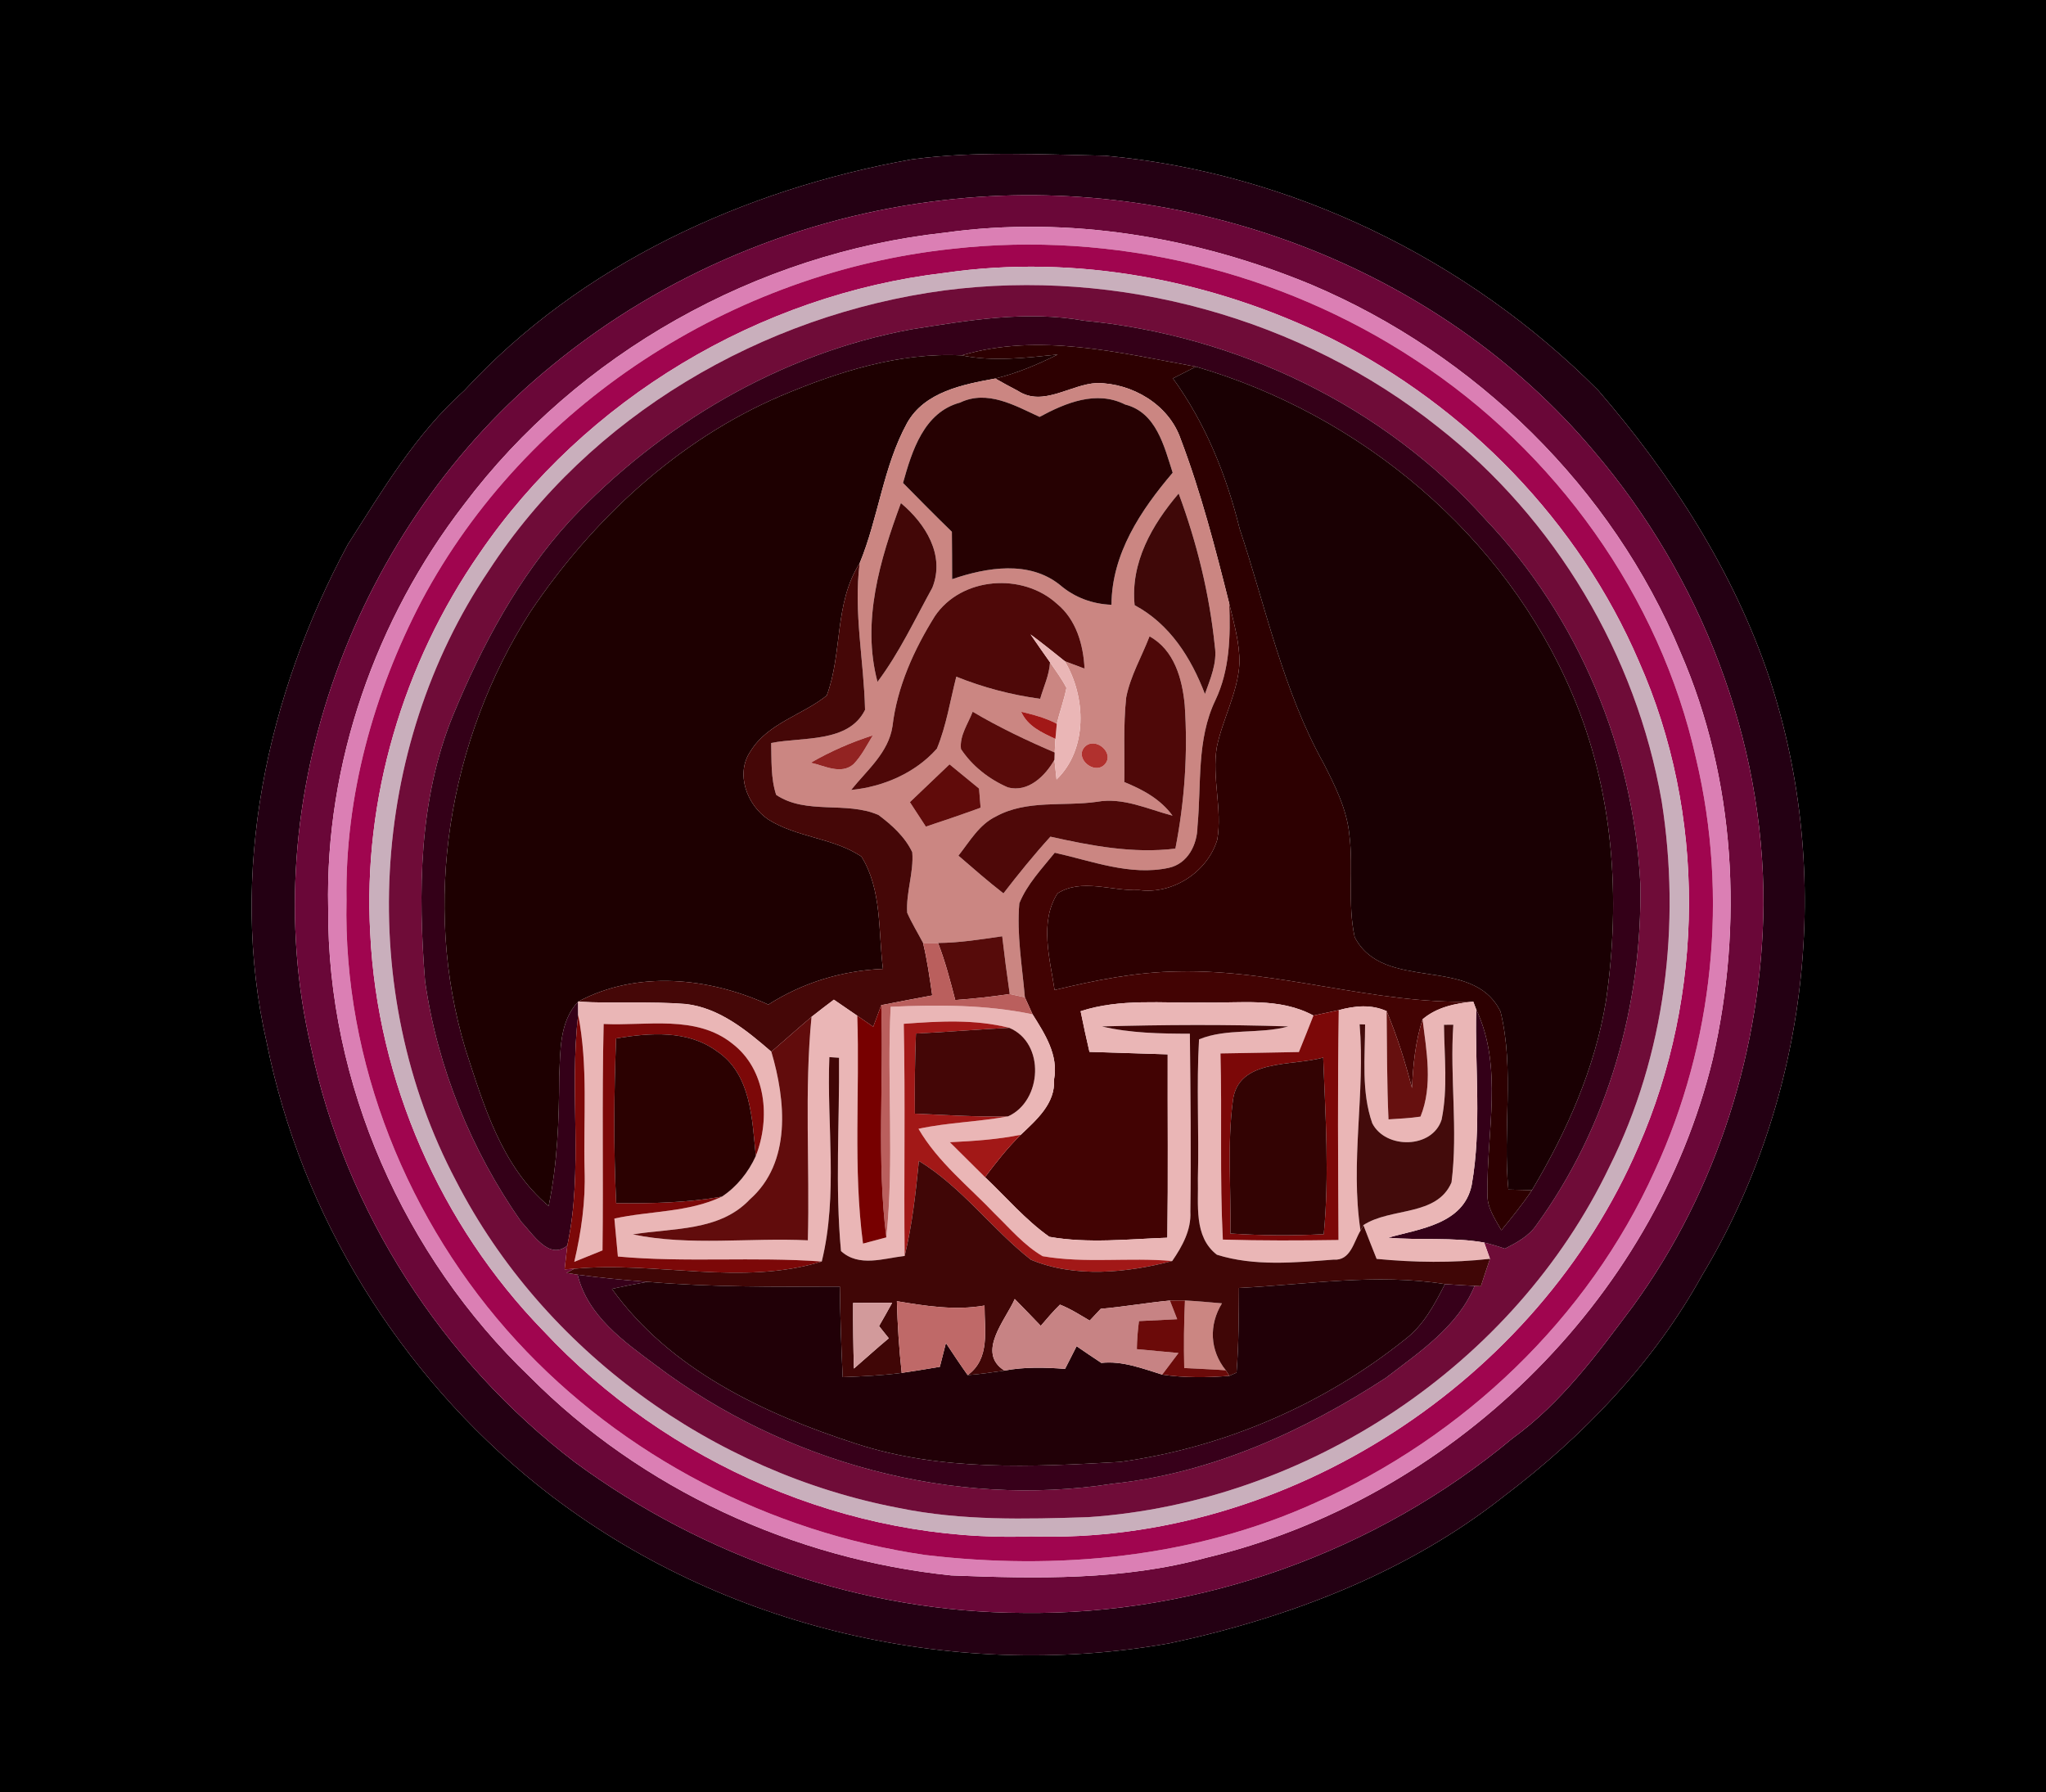 <?xml version="1.0" encoding="UTF-8" ?>
<!DOCTYPE svg PUBLIC "-//W3C//DTD SVG 1.1//EN" "http://www.w3.org/Graphics/SVG/1.1/DTD/svg11.dtd">
<svg width="250pt" height="219pt" viewBox="0 0 250 219" version="1.1" xmlns="http://www.w3.org/2000/svg">
<g id="#000000ff">
<path fill="#000000" opacity="1.00" d=" M 0.00 0.00 L 250.00 0.00 L 250.00 219.00 L 0.00 219.00 L 0.00 0.00 M 111.39 19.48 C 90.94 23.15 70.95 32.30 56.73 47.73 C 50.80 53.01 46.73 59.92 42.50 66.54 C 32.59 84.95 27.87 106.78 32.59 127.42 C 36.82 148.55 48.83 167.93 65.59 181.41 C 86.97 198.60 115.95 205.61 142.89 200.83 C 157.54 197.70 171.97 192.19 183.81 182.82 C 193.45 175.52 202.05 166.57 207.93 155.94 C 221.00 134.24 224.14 106.92 216.20 82.86 C 211.84 69.82 204.23 58.05 195.29 47.71 C 179.33 31.65 157.63 21.08 135.03 19.03 C 127.16 18.88 119.21 18.43 111.39 19.48 Z" />
</g>
<g id="#240013ff">
<path fill="#240013" opacity="1.00" d=" M 111.39 19.48 C 119.21 18.43 127.16 18.88 135.03 19.03 C 157.63 21.08 179.33 31.65 195.29 47.71 C 204.23 58.05 211.84 69.82 216.20 82.86 C 224.14 106.92 221.00 134.24 207.93 155.94 C 202.05 166.57 193.45 175.52 183.81 182.82 C 171.97 192.19 157.54 197.70 142.89 200.83 C 115.95 205.61 86.97 198.60 65.59 181.41 C 48.83 167.93 36.82 148.55 32.59 127.42 C 27.87 106.78 32.59 84.95 42.50 66.54 C 46.73 59.92 50.80 53.01 56.73 47.73 C 70.95 32.30 90.94 23.15 111.39 19.48 M 115.40 24.45 C 97.97 26.42 81.13 33.45 67.57 44.57 C 43.46 64.12 30.90 97.55 38.01 128.01 C 42.21 148.06 54.03 166.33 70.28 178.72 C 86.02 190.31 105.40 197.05 125.00 197.11 C 146.61 197.39 168.20 189.64 184.79 175.80 C 190.79 171.46 195.19 165.44 199.57 159.58 C 209.85 145.44 215.30 127.99 215.48 110.56 C 215.55 90.39 207.85 70.52 194.81 55.20 C 175.74 32.46 144.74 21.04 115.40 24.45 Z" />
</g>
<g id="#6a0738ff">
<path fill="#6a0738" opacity="1.00" d=" M 115.40 24.45 C 144.74 21.04 175.74 32.46 194.81 55.20 C 207.85 70.52 215.55 90.39 215.48 110.56 C 215.30 127.99 209.85 145.44 199.57 159.58 C 195.19 165.44 190.79 171.46 184.79 175.80 C 168.20 189.64 146.61 197.39 125.00 197.11 C 105.40 197.05 86.02 190.31 70.28 178.72 C 54.03 166.33 42.21 148.06 38.01 128.01 C 30.90 97.55 43.46 64.12 67.57 44.57 C 81.13 33.45 97.97 26.42 115.40 24.45 M 115.42 28.44 C 92.44 30.95 70.61 43.17 56.69 61.67 C 45.91 75.65 39.71 93.30 40.10 111.01 C 39.98 132.39 49.33 153.50 64.73 168.25 C 78.39 182.00 96.99 190.55 116.23 192.53 C 126.64 192.94 137.25 193.15 147.39 190.37 C 177.01 183.30 202.09 159.16 209.28 129.42 C 213.04 112.99 212.08 95.24 205.33 79.70 C 196.98 59.59 180.27 43.29 160.28 34.81 C 146.23 28.97 130.55 26.32 115.42 28.44 Z" />
</g>
<g id="#db7fb4ff">
<path fill="#db7fb4" opacity="1.00" d=" M 115.42 28.44 C 130.55 26.32 146.23 28.97 160.28 34.81 C 180.27 43.29 196.98 59.59 205.33 79.70 C 212.08 95.24 213.04 112.99 209.28 129.42 C 202.09 159.16 177.01 183.30 147.39 190.37 C 137.25 193.15 126.64 192.94 116.23 192.53 C 96.99 190.55 78.39 182.00 64.73 168.25 C 49.33 153.50 39.98 132.39 40.10 111.01 C 39.71 93.30 45.91 75.65 56.69 61.67 C 70.61 43.17 92.44 30.95 115.42 28.44 M 116.37 30.41 C 89.51 33.25 64.26 49.47 51.51 73.43 C 45.65 84.65 42.14 97.29 42.34 110.00 C 41.90 129.76 49.80 149.38 63.13 163.88 C 76.09 177.99 94.08 187.26 113.01 190.03 C 129.09 191.95 145.82 190.41 160.69 183.67 C 178.75 175.66 194.05 161.14 202.20 143.06 C 209.39 127.48 211.21 109.49 207.26 92.79 C 202.83 72.85 190.01 55.11 172.96 43.99 C 156.44 33.10 136.04 28.19 116.37 30.41 Z" />
</g>
<g id="#a0054fff">
<path fill="#a0054f" opacity="1.00" d=" M 116.37 30.41 C 136.04 28.19 156.44 33.10 172.96 43.99 C 190.01 55.11 202.83 72.85 207.26 92.79 C 211.21 109.49 209.39 127.48 202.20 143.06 C 194.05 161.14 178.75 175.66 160.69 183.67 C 145.82 190.41 129.09 191.95 113.01 190.03 C 94.08 187.26 76.09 177.99 63.13 163.88 C 49.80 149.38 41.90 129.76 42.34 110.00 C 42.14 97.29 45.65 84.65 51.51 73.43 C 64.26 49.47 89.51 33.25 116.37 30.41 M 115.42 33.35 C 92.77 36.01 71.47 48.77 58.60 67.61 C 49.25 81.08 44.32 97.68 45.24 114.08 C 46.11 132.11 53.80 149.69 66.38 162.63 C 81.52 178.86 103.73 188.58 126.00 187.76 C 157.28 188.77 187.87 168.83 200.19 140.15 C 208.34 121.52 208.51 99.46 200.26 80.84 C 192.95 63.78 179.22 49.70 162.69 41.37 C 148.20 34.21 131.47 31.01 115.42 33.35 Z" />
</g>
<g id="#c9afbcff">
<path fill="#c9afbc" opacity="1.00" d=" M 115.42 33.35 C 131.47 31.01 148.20 34.21 162.69 41.37 C 179.22 49.70 192.95 63.78 200.26 80.84 C 208.51 99.46 208.34 121.52 200.19 140.15 C 187.87 168.83 157.28 188.77 126.00 187.76 C 103.73 188.58 81.52 178.86 66.38 162.63 C 53.80 149.69 46.11 132.11 45.24 114.08 C 44.32 97.68 49.25 81.08 58.60 67.61 C 71.47 48.77 92.77 36.01 115.42 33.35 M 115.39 35.49 C 93.15 38.47 72.03 50.80 59.72 69.74 C 45.06 91.48 43.47 121.15 55.73 144.33 C 66.39 165.04 87.07 179.97 109.88 184.30 C 117.47 185.86 125.27 185.66 132.98 185.41 C 159.71 183.60 185.02 166.85 196.64 142.62 C 203.50 128.89 205.41 113.00 203.04 97.91 C 199.92 80.02 190.07 63.44 175.77 52.23 C 158.99 38.84 136.66 32.73 115.39 35.49 Z" />
</g>
<g id="#6f0c38ff">
<path fill="#6f0c38" opacity="1.00" d=" M 115.39 35.49 C 136.66 32.73 158.99 38.84 175.77 52.23 C 190.07 63.44 199.92 80.02 203.04 97.91 C 205.41 113.00 203.50 128.89 196.64 142.62 C 185.02 166.85 159.71 183.60 132.98 185.41 C 125.27 185.66 117.47 185.86 109.88 184.30 C 87.07 179.97 66.39 165.04 55.73 144.33 C 43.47 121.15 45.06 91.48 59.72 69.74 C 72.03 50.80 93.15 38.47 115.39 35.49 M 111.35 40.25 C 95.36 43.20 80.72 51.86 69.64 63.64 C 63.34 70.53 58.87 78.91 55.33 87.49 C 51.16 97.75 51.07 109.05 51.94 119.92 C 53.44 130.44 57.59 140.60 63.68 149.30 C 65.09 150.76 67.06 154.07 69.32 152.22 C 69.23 152.95 69.07 154.41 68.99 155.13 L 70.19 155.05 L 69.22 155.56 L 70.58 155.78 C 71.81 160.84 76.23 163.94 80.16 166.87 C 95.89 178.74 116.46 184.37 136.00 181.32 C 148.01 180.05 159.29 174.93 169.32 168.40 C 173.44 165.24 178.14 162.12 180.18 157.15 L 180.95 157.19 C 181.31 156.06 181.68 154.95 182.06 153.84 C 181.88 153.34 181.53 152.35 181.35 151.85 C 182.20 152.06 183.05 152.31 183.88 152.60 C 185.32 151.87 186.81 151.08 187.74 149.70 C 196.47 137.69 200.70 122.75 200.43 107.97 C 199.58 91.55 192.89 75.45 181.54 63.51 C 169.07 49.53 151.04 40.97 132.46 39.19 C 125.42 37.92 118.31 39.15 111.35 40.25 Z" />
</g>
<g id="#340018ff">
<path fill="#340018" opacity="1.00" d=" M 111.35 40.25 C 118.31 39.15 125.42 37.92 132.46 39.19 C 151.04 40.97 169.07 49.53 181.54 63.51 C 192.89 75.45 199.58 91.55 200.43 107.97 C 200.70 122.75 196.47 137.69 187.74 149.70 C 186.81 151.08 185.32 151.87 183.88 152.60 C 183.05 152.31 182.20 152.06 181.35 151.85 C 177.47 151.17 173.51 151.60 169.60 151.26 C 173.49 150.16 178.85 149.61 179.83 144.80 C 181.07 137.75 180.20 130.50 180.38 123.37 C 183.71 130.42 181.63 138.33 181.76 145.78 C 181.63 147.49 182.65 148.93 183.45 150.35 C 184.75 148.76 186.05 147.16 187.19 145.45 C 191.44 138.30 194.90 130.54 196.24 122.28 C 198.07 109.72 197.15 96.60 192.13 84.85 C 183.91 65.40 166.28 50.68 146.13 44.81 C 136.76 43.11 126.91 40.63 117.51 43.43 C 109.82 43.05 102.35 45.45 95.36 48.40 C 82.77 53.80 72.38 63.51 64.79 74.79 C 54.79 90.42 51.50 110.39 56.88 128.24 C 59.12 135.12 61.29 142.55 67.04 147.39 C 68.12 142.19 68.31 136.88 68.33 131.58 C 68.48 128.44 68.33 124.87 70.64 122.41 C 70.64 122.81 70.65 123.63 70.65 124.03 C 69.53 133.40 71.31 142.92 69.32 152.22 C 67.06 154.07 65.09 150.76 63.68 149.30 C 57.59 140.60 53.44 130.44 51.94 119.92 C 51.07 109.05 51.16 97.75 55.33 87.49 C 58.87 78.91 63.34 70.53 69.64 63.64 C 80.72 51.86 95.36 43.20 111.35 40.25 Z" />
</g>
<g id="#2d0001ff">
<path fill="#2d0001" opacity="1.00" d=" M 117.51 43.43 C 126.91 40.63 136.76 43.11 146.13 44.81 C 145.19 45.29 144.26 45.76 143.32 46.24 C 147.30 51.74 149.85 58.05 151.47 64.61 C 154.68 74.23 156.75 84.34 161.72 93.27 C 163.13 96.03 164.57 98.89 164.88 102.03 C 165.40 106.18 164.63 110.43 165.53 114.53 C 169.10 121.39 179.95 116.63 183.35 123.63 C 185.09 130.73 183.59 138.15 184.31 145.38 C 185.27 145.40 186.23 145.43 187.19 145.45 C 186.05 147.16 184.75 148.76 183.45 150.35 C 182.65 148.93 181.63 147.49 181.76 145.78 C 181.63 138.33 183.71 130.42 180.38 123.37 L 180.02 122.41 C 167.86 122.76 156.14 118.45 143.98 118.72 C 138.86 118.78 133.82 119.80 128.86 120.99 C 128.29 117.15 126.98 112.72 129.21 109.19 C 132.12 107.29 135.90 108.93 139.15 108.77 C 143.28 109.35 147.54 106.58 148.74 102.61 C 149.37 98.86 148.06 95.06 148.68 91.31 C 149.40 87.83 151.26 84.63 151.45 81.04 C 151.48 78.56 150.77 76.15 150.20 73.76 C 148.50 66.99 146.75 60.20 144.27 53.66 C 142.82 49.44 138.36 46.83 134.04 46.81 C 130.82 46.95 127.47 49.77 124.40 47.78 C 123.46 47.29 122.53 46.78 121.61 46.26 C 124.27 45.62 126.79 44.54 129.24 43.33 C 125.34 43.72 121.39 44.23 117.51 43.43 Z" />
</g>
<g id="#1e0001ff">
<path fill="#1e0001" opacity="1.00" d=" M 95.36 48.40 C 102.35 45.45 109.82 43.05 117.51 43.43 C 121.39 44.23 125.34 43.72 129.24 43.33 C 126.79 44.54 124.27 45.62 121.61 46.26 C 117.65 46.99 112.97 47.88 110.83 51.71 C 107.91 57.05 107.34 63.26 105.04 68.84 C 101.91 73.73 102.97 79.78 101.02 85.00 C 98.03 87.40 93.83 88.37 91.72 91.79 C 89.81 94.55 91.28 98.40 93.88 100.15 C 97.37 102.36 101.82 102.38 105.26 104.68 C 107.78 108.73 107.31 113.83 107.89 118.41 C 102.90 118.61 98.09 120.09 93.88 122.77 C 86.61 119.46 77.89 118.54 70.64 122.41 C 68.33 124.87 68.48 128.44 68.33 131.58 C 68.31 136.88 68.12 142.19 67.04 147.39 C 61.29 142.55 59.12 135.12 56.88 128.24 C 51.50 110.39 54.79 90.42 64.79 74.79 C 72.38 63.51 82.77 53.80 95.36 48.40 Z" />
</g>
<g id="#1a0003ff">
<path fill="#1a0003" opacity="1.00" d=" M 143.32 46.24 C 144.26 45.76 145.19 45.29 146.13 44.81 C 166.28 50.68 183.91 65.40 192.13 84.85 C 197.15 96.60 198.07 109.72 196.24 122.28 C 194.90 130.54 191.44 138.30 187.19 145.45 C 186.23 145.43 185.27 145.40 184.31 145.38 C 183.59 138.15 185.09 130.73 183.35 123.63 C 179.95 116.63 169.10 121.39 165.53 114.53 C 164.63 110.43 165.40 106.18 164.88 102.03 C 164.57 98.89 163.13 96.03 161.72 93.27 C 156.75 84.34 154.68 74.23 151.47 64.61 C 149.85 58.05 147.30 51.74 143.32 46.24 Z" />
</g>
<g id="#cb8682ff">
<path fill="#cb8682" opacity="1.00" d=" M 110.83 51.71 C 112.97 47.88 117.65 46.99 121.61 46.26 C 122.53 46.78 123.46 47.29 124.40 47.78 C 127.47 49.77 130.82 46.95 134.04 46.81 C 138.36 46.83 142.82 49.44 144.27 53.66 C 146.75 60.20 148.50 66.99 150.20 73.76 C 150.36 77.75 150.26 81.89 148.51 85.57 C 146.19 90.39 146.81 95.83 146.32 100.99 C 146.30 103.22 145.14 105.56 142.80 106.06 C 138.10 107.07 133.42 105.22 128.88 104.21 C 127.31 106.17 125.50 108.04 124.55 110.40 C 124.22 114.23 124.90 118.07 125.23 121.88 C 124.77 121.78 123.85 121.58 123.38 121.48 C 123.04 119.13 122.73 116.78 122.46 114.42 C 119.86 114.80 117.25 115.22 114.62 115.24 C 114.16 115.24 113.24 115.24 112.79 115.24 C 112.15 114.01 111.41 112.82 110.85 111.55 C 110.69 109.07 111.67 106.64 111.47 104.15 C 110.58 102.27 108.98 100.82 107.34 99.60 C 103.40 97.87 98.52 99.61 94.84 97.14 C 94.17 95.10 94.29 92.92 94.23 90.80 C 98.04 90.04 103.69 90.83 105.70 86.75 C 105.57 80.78 104.28 74.83 105.04 68.84 C 107.34 63.26 107.91 57.05 110.83 51.71 M 117.31 49.20 C 112.88 50.39 111.43 55.12 110.34 59.02 C 112.32 61.03 114.29 63.03 116.31 64.99 C 116.33 66.92 116.34 68.85 116.34 70.78 C 120.56 69.34 125.76 68.46 129.52 71.49 C 131.30 73.02 133.47 73.82 135.81 73.91 C 135.85 67.65 139.39 62.36 143.29 57.77 C 142.25 54.54 141.29 50.40 137.49 49.44 C 133.95 47.66 130.20 49.24 127.02 50.95 C 124.02 49.56 120.64 47.60 117.31 49.20 M 138.64 73.96 C 142.94 76.26 145.54 80.39 147.23 84.82 C 147.89 82.95 148.75 81.03 148.44 78.99 C 147.79 72.61 146.25 66.32 144.02 60.31 C 140.77 64.12 138.11 68.76 138.64 73.96 M 110.08 61.48 C 107.52 68.42 105.26 75.93 107.22 83.33 C 109.89 79.78 111.78 75.71 113.92 71.83 C 115.52 67.83 113.07 63.98 110.08 61.48 M 114.23 75.30 C 111.68 79.39 109.62 83.92 109.05 88.76 C 108.57 91.98 105.92 94.14 104.00 96.54 C 107.92 96.16 111.85 94.47 114.48 91.49 C 115.64 88.67 116.10 85.64 116.85 82.70 C 120.15 84.02 123.58 84.93 127.10 85.40 C 127.52 83.92 128.22 82.49 128.30 80.94 C 129.00 81.96 129.74 82.95 130.31 84.06 C 130.02 85.55 129.49 86.98 129.13 88.45 C 127.77 87.73 126.27 87.34 124.78 86.98 C 125.55 88.75 127.32 89.54 128.96 90.30 C 128.94 90.71 128.89 91.54 128.87 91.96 C 125.44 90.49 122.06 88.88 118.85 86.98 C 118.29 88.45 117.23 89.89 117.42 91.54 C 118.80 93.63 120.87 95.24 123.16 96.23 C 125.63 96.89 127.73 94.82 128.84 92.85 C 128.90 93.45 129.04 94.66 129.10 95.26 C 132.92 91.56 132.72 85.18 130.10 80.80 C 130.71 81.03 131.91 81.49 132.52 81.71 C 132.38 78.79 131.50 75.71 129.15 73.79 C 124.96 69.96 117.48 70.48 114.23 75.30 M 140.46 77.77 C 139.51 80.25 138.12 82.60 137.61 85.23 C 137.24 88.67 137.43 92.13 137.38 95.58 C 139.63 96.49 141.81 97.67 143.27 99.68 C 140.24 98.89 137.24 97.41 134.03 97.99 C 129.93 98.57 125.48 97.71 121.71 99.77 C 119.64 100.76 118.48 102.84 117.11 104.57 C 118.92 106.13 120.72 107.71 122.61 109.18 C 124.44 106.81 126.33 104.47 128.35 102.25 C 133.36 103.37 138.46 104.34 143.62 103.71 C 144.75 97.94 145.16 92.02 144.76 86.15 C 144.46 82.95 143.48 79.42 140.46 77.77 M 99.07 93.21 C 100.74 93.57 102.78 94.73 104.31 93.37 C 105.29 92.35 105.92 91.07 106.65 89.87 C 104.01 90.71 101.47 91.83 99.07 93.21 M 132.54 91.28 C 131.25 92.67 133.69 94.73 134.96 93.45 C 136.30 92.04 133.83 89.95 132.54 91.28 M 111.18 98.03 C 111.83 99.02 112.48 100.02 113.13 101.02 C 115.37 100.28 117.60 99.52 119.82 98.71 C 119.77 98.13 119.67 96.96 119.63 96.37 C 118.42 95.39 117.22 94.40 116.02 93.41 C 114.41 94.95 112.79 96.49 111.18 98.03 Z" />
<path fill="#cb8682" opacity="1.00" d=" M 144.79 158.93 C 146.29 159.01 147.80 159.15 149.31 159.28 C 147.69 161.92 147.82 165.04 149.78 167.46 C 148.09 167.34 146.39 167.28 144.70 167.19 C 144.64 164.44 144.66 161.68 144.79 158.93 Z" />
</g>
<g id="#260102ff">
<path fill="#260102" opacity="1.00" d=" M 117.31 49.20 C 120.64 47.60 124.02 49.56 127.02 50.95 C 130.20 49.24 133.95 47.66 137.49 49.44 C 141.29 50.40 142.25 54.54 143.29 57.77 C 139.39 62.36 135.85 67.65 135.81 73.91 C 133.47 73.82 131.30 73.02 129.52 71.49 C 125.76 68.46 120.56 69.34 116.34 70.78 C 116.34 68.85 116.33 66.92 116.31 64.99 C 114.29 63.03 112.32 61.03 110.34 59.02 C 111.43 55.12 112.88 50.39 117.31 49.20 Z" />
</g>
<g id="#3f0808ff">
<path fill="#3f0808" opacity="1.00" d=" M 138.64 73.96 C 138.11 68.76 140.77 64.12 144.02 60.31 C 146.25 66.32 147.79 72.61 148.44 78.99 C 148.75 81.03 147.89 82.95 147.23 84.82 C 145.54 80.39 142.94 76.26 138.64 73.96 Z" />
</g>
<g id="#420707ff">
<path fill="#420707" opacity="1.00" d=" M 110.08 61.48 C 113.07 63.98 115.52 67.83 113.92 71.83 C 111.78 75.71 109.89 79.78 107.22 83.33 C 105.26 75.93 107.52 68.42 110.08 61.48 Z" />
</g>
<g id="#450707ff">
<path fill="#450707" opacity="1.00" d=" M 101.02 85.00 C 102.97 79.78 101.91 73.73 105.04 68.84 C 104.28 74.83 105.57 80.78 105.70 86.75 C 103.69 90.83 98.04 90.04 94.23 90.80 C 94.29 92.92 94.17 95.10 94.84 97.14 C 98.52 99.61 103.40 97.87 107.34 99.60 C 108.98 100.82 110.58 102.27 111.47 104.15 C 111.67 106.64 110.69 109.07 110.85 111.55 C 111.41 112.82 112.15 114.01 112.79 115.24 C 113.30 117.35 113.60 119.50 113.91 121.65 C 111.83 122.04 109.75 122.43 107.68 122.84 C 107.35 123.72 107.02 124.60 106.70 125.48 C 106.05 125.03 105.40 124.57 104.75 124.13 C 103.80 123.47 102.84 122.82 101.89 122.17 C 100.97 122.86 100.06 123.56 99.16 124.27 C 97.50 125.67 95.89 127.12 94.25 128.53 C 91.23 125.92 87.92 123.18 83.80 122.70 C 79.42 122.35 75.02 122.67 70.64 122.41 C 77.89 118.54 86.61 119.46 93.88 122.77 C 98.09 120.09 102.90 118.61 107.89 118.41 C 107.31 113.83 107.78 108.73 105.26 104.68 C 101.82 102.38 97.37 102.36 93.88 100.15 C 91.28 98.40 89.81 94.55 91.72 91.79 C 93.83 88.37 98.03 87.40 101.02 85.00 Z" />
</g>
<g id="#4e0808ff">
<path fill="#4e0808" opacity="1.00" d=" M 114.23 75.30 C 117.48 70.48 124.96 69.96 129.15 73.79 C 131.50 75.71 132.38 78.79 132.52 81.71 C 131.91 81.49 130.71 81.03 130.10 80.80 C 128.72 79.69 127.34 78.59 125.92 77.53 C 126.70 78.68 127.51 79.81 128.30 80.94 C 128.22 82.49 127.52 83.92 127.10 85.40 C 123.58 84.93 120.15 84.02 116.85 82.70 C 116.10 85.64 115.64 88.67 114.48 91.49 C 111.85 94.47 107.92 96.16 104.00 96.54 C 105.92 94.14 108.57 91.98 109.05 88.76 C 109.62 83.92 111.68 79.39 114.23 75.30 Z" />
<path fill="#4e0808" opacity="1.00" d=" M 140.46 77.77 C 143.48 79.42 144.46 82.95 144.76 86.15 C 145.16 92.02 144.75 97.94 143.62 103.71 C 138.46 104.34 133.36 103.37 128.35 102.25 C 126.33 104.47 124.44 106.81 122.61 109.18 C 120.72 107.71 118.92 106.13 117.11 104.57 C 118.48 102.84 119.64 100.76 121.71 99.77 C 125.48 97.71 129.93 98.57 134.03 97.99 C 137.24 97.41 140.24 98.89 143.27 99.68 C 141.81 97.67 139.63 96.49 137.38 95.58 C 137.43 92.13 137.24 88.67 137.61 85.23 C 138.12 82.60 139.51 80.25 140.46 77.77 Z" />
</g>
<g id="#420303ff">
<path fill="#420303" opacity="1.00" d=" M 150.20 73.76 C 150.77 76.15 151.48 78.56 151.45 81.04 C 151.26 84.63 149.40 87.83 148.68 91.31 C 148.06 95.06 149.37 98.86 148.74 102.61 C 147.54 106.58 143.28 109.35 139.15 108.77 C 135.90 108.93 132.12 107.29 129.21 109.19 C 126.98 112.72 128.29 117.15 128.86 120.99 C 133.82 119.80 138.86 118.78 143.98 118.72 C 156.14 118.45 167.86 122.76 180.02 122.41 C 177.80 122.62 175.56 123.09 173.82 124.57 C 172.94 127.29 172.67 130.14 172.53 132.97 C 171.70 129.77 170.71 126.61 169.43 123.57 C 167.54 122.71 165.52 122.92 163.58 123.45 C 162.55 123.67 161.52 123.90 160.49 124.11 C 156.33 121.85 151.52 122.62 147.00 122.52 C 142.00 122.62 136.88 122.00 132.04 123.58 C 132.38 125.24 132.73 126.90 133.12 128.55 C 136.31 128.66 139.50 128.74 142.68 128.85 C 142.66 136.32 142.74 143.79 142.64 151.26 C 137.85 151.43 132.96 151.99 128.22 151.15 C 125.29 149.08 122.95 146.31 120.36 143.86 C 121.71 142.05 123.12 140.27 124.73 138.68 C 126.64 136.86 128.97 134.86 128.79 131.95 C 129.36 128.94 127.68 126.37 126.17 123.96 C 125.93 123.44 125.47 122.40 125.23 121.88 C 124.90 118.07 124.22 114.23 124.55 110.40 C 125.50 108.04 127.31 106.17 128.88 104.21 C 133.42 105.22 138.10 107.07 142.80 106.06 C 145.14 105.56 146.30 103.22 146.32 100.99 C 146.81 95.83 146.19 90.39 148.51 85.57 C 150.26 81.89 150.36 77.75 150.20 73.76 Z" />
</g>
<g id="#eab6b6ff">
<path fill="#eab6b6" opacity="1.00" d=" M 125.92 77.53 C 127.34 78.59 128.72 79.69 130.10 80.80 C 132.72 85.18 132.92 91.56 129.10 95.26 C 129.04 94.66 128.90 93.45 128.84 92.85 L 128.87 91.96 C 128.89 91.54 128.94 90.71 128.96 90.30 C 129.00 89.84 129.09 88.91 129.13 88.45 C 129.49 86.98 130.02 85.55 130.31 84.06 C 129.74 82.95 129.00 81.96 128.30 80.94 C 127.51 79.81 126.70 78.68 125.92 77.53 Z" />
<path fill="#eab6b6" opacity="1.00" d=" M 70.64 122.41 C 75.02 122.67 79.42 122.35 83.80 122.70 C 87.92 123.18 91.23 125.92 94.25 128.53 C 96.01 134.47 96.74 142.07 91.61 146.59 C 87.91 150.51 82.19 150.05 77.32 150.86 C 84.35 152.30 91.59 151.23 98.71 151.58 C 98.96 142.48 98.27 133.35 99.16 124.27 C 100.06 123.56 100.97 122.86 101.89 122.17 C 102.84 122.82 103.80 123.47 104.75 124.13 C 105.07 133.41 104.23 142.74 105.45 151.98 C 106.16 151.79 107.59 151.41 108.30 151.22 C 109.28 141.85 108.36 132.43 108.83 123.04 C 114.63 122.78 120.46 122.77 126.17 123.96 C 127.68 126.37 129.36 128.94 128.79 131.95 C 128.97 134.86 126.64 136.86 124.73 138.68 C 121.87 139.26 118.96 139.45 116.06 139.59 C 117.49 141.01 118.92 142.44 120.36 143.86 C 122.95 146.31 125.29 149.08 128.22 151.15 C 132.96 151.99 137.85 151.43 142.64 151.26 C 142.74 143.79 142.66 136.32 142.68 128.85 C 139.50 128.74 136.31 128.66 133.12 128.55 C 132.73 126.90 132.38 125.24 132.04 123.58 C 136.88 122.00 142.00 122.62 147.00 122.52 C 151.52 122.62 156.33 121.85 160.49 124.11 C 159.90 125.60 159.32 127.09 158.71 128.57 C 155.52 128.64 152.33 128.68 149.13 128.74 C 149.33 136.33 149.03 143.91 149.42 151.49 C 154.13 151.63 158.84 151.61 163.55 151.54 C 163.50 142.18 163.43 132.81 163.58 123.45 C 165.52 122.92 167.54 122.71 169.43 123.57 C 169.48 127.98 169.46 132.39 169.66 136.80 C 170.97 136.71 172.28 136.66 173.57 136.46 C 175.10 132.69 174.31 128.48 173.82 124.57 C 175.56 123.09 177.80 122.62 180.02 122.41 L 180.38 123.37 C 180.20 130.50 181.07 137.75 179.83 144.80 C 178.85 149.61 173.49 150.16 169.60 151.26 C 173.51 151.60 177.47 151.17 181.35 151.85 C 181.53 152.35 181.88 153.34 182.06 153.84 C 177.46 154.36 172.82 154.29 168.21 153.85 C 167.66 152.48 167.12 151.10 166.59 149.72 C 169.94 147.53 175.57 148.69 177.36 144.50 C 178.17 138.11 177.14 131.64 177.58 125.23 C 177.29 125.23 176.73 125.24 176.44 125.24 C 176.48 129.10 176.93 133.02 176.15 136.83 C 175.03 140.39 169.32 140.47 167.68 137.28 C 166.32 133.41 166.80 129.22 166.80 125.20 L 166.13 125.18 C 166.84 133.60 164.96 142.01 166.24 150.39 C 165.40 151.79 165.03 154.10 162.94 153.94 C 158.23 154.30 153.26 154.78 148.69 153.34 C 145.82 151.12 146.46 147.19 146.37 144.01 C 146.52 138.35 146.18 132.68 146.51 127.02 C 149.89 125.62 153.86 126.42 157.42 125.44 C 149.83 125.19 142.23 125.23 134.64 125.44 C 138.16 126.27 141.79 126.32 145.39 126.33 C 145.47 133.58 145.55 140.83 145.45 148.08 C 145.57 150.32 144.46 152.32 143.23 154.11 C 137.96 153.63 132.61 154.43 127.40 153.52 C 125.15 152.21 123.45 150.18 121.61 148.39 C 118.39 145.00 114.61 142.04 112.23 137.95 C 115.84 137.17 119.55 137.11 123.18 136.43 C 127.35 134.55 127.75 127.47 123.32 125.61 C 119.10 124.54 114.72 124.80 110.43 125.12 C 110.63 134.58 110.43 144.04 110.54 153.49 C 107.96 153.78 104.95 154.90 102.76 152.89 C 102.03 145.05 102.59 137.14 102.52 129.27 C 102.23 129.25 101.64 129.21 101.34 129.19 C 101.01 137.50 102.41 146.01 100.41 154.17 C 92.12 153.56 83.79 154.32 75.50 153.56 C 75.35 152.01 75.21 150.47 75.07 148.92 C 79.44 147.96 84.10 148.19 88.21 146.24 C 90.04 145.03 91.45 143.26 92.35 141.28 C 94.16 136.66 93.63 130.71 89.47 127.53 C 85.03 123.98 78.99 125.40 73.76 125.14 C 73.54 134.36 73.74 143.59 73.62 152.81 C 72.46 153.28 71.32 153.74 70.17 154.21 C 71.03 150.54 71.56 146.79 71.43 143.00 C 71.27 136.68 71.88 130.29 70.65 124.03 C 70.65 123.63 70.64 122.81 70.64 122.41 Z" />
</g>
<g id="#590b0aff">
<path fill="#590b0a" opacity="1.00" d=" M 118.85 86.98 C 122.06 88.88 125.44 90.49 128.87 91.96 L 128.84 92.85 C 127.73 94.82 125.63 96.89 123.16 96.23 C 120.87 95.24 118.80 93.63 117.42 91.54 C 117.23 89.89 118.29 88.45 118.85 86.98 Z" />
</g>
<g id="#a21817ff">
<path fill="#a21817" opacity="1.00" d=" M 124.78 86.98 C 126.27 87.34 127.77 87.73 129.13 88.45 C 129.09 88.91 129.00 89.84 128.96 90.30 C 127.32 89.54 125.55 88.75 124.78 86.98 Z" />
<path fill="#a21817" opacity="1.00" d=" M 110.43 125.12 C 114.72 124.80 119.10 124.54 123.32 125.61 C 119.52 125.80 115.73 126.13 111.92 126.31 C 111.79 129.57 111.75 132.84 111.79 136.10 C 115.58 136.26 119.38 136.52 123.18 136.43 C 119.55 137.11 115.84 137.17 112.23 137.95 C 114.61 142.04 118.39 145.00 121.61 148.39 C 123.45 150.18 125.15 152.21 127.40 153.52 C 132.61 154.43 137.96 153.63 143.23 154.11 C 137.67 155.56 131.36 156.20 125.96 153.95 C 121.18 150.19 117.54 145.09 112.28 141.88 C 111.89 145.77 111.47 149.68 110.54 153.49 C 110.43 144.04 110.63 134.58 110.43 125.12 Z" />
<path fill="#a21817" opacity="1.00" d=" M 116.06 139.59 C 118.96 139.45 121.87 139.26 124.73 138.68 C 123.12 140.27 121.71 142.05 120.36 143.86 C 118.92 142.44 117.49 141.01 116.06 139.59 Z" />
</g>
<g id="#922322ff">
<path fill="#922322" opacity="1.00" d=" M 99.07 93.21 C 101.47 91.83 104.01 90.71 106.65 89.87 C 105.92 91.07 105.29 92.35 104.31 93.37 C 102.78 94.73 100.74 93.57 99.07 93.21 Z" />
</g>
<g id="#b1312eff">
<path fill="#b1312e" opacity="1.00" d=" M 132.54 91.28 C 133.83 89.95 136.30 92.04 134.96 93.45 C 133.69 94.73 131.25 92.67 132.54 91.28 Z" />
</g>
<g id="#600b0aff">
<path fill="#600b0a" opacity="1.00" d=" M 111.18 98.03 C 112.79 96.49 114.41 94.95 116.02 93.41 C 117.22 94.40 118.42 95.39 119.63 96.37 C 119.67 96.96 119.77 98.13 119.82 98.71 C 117.60 99.52 115.37 100.28 113.13 101.02 C 112.48 100.02 111.83 99.02 111.18 98.03 Z" />
</g>
<g id="#560b0aff">
<path fill="#560b0a" opacity="1.00" d=" M 114.62 115.24 C 117.25 115.22 119.86 114.80 122.46 114.42 C 122.73 116.78 123.04 119.13 123.38 121.48 C 121.17 121.81 118.95 122.06 116.72 122.21 C 116.11 119.86 115.50 117.50 114.62 115.24 Z" />
</g>
<g id="#ba5f5dff">
<path fill="#ba5f5d" opacity="1.00" d=" M 112.79 115.24 C 113.24 115.24 114.16 115.24 114.62 115.24 C 115.50 117.50 116.11 119.86 116.72 122.21 C 118.95 122.06 121.17 121.81 123.38 121.48 C 123.85 121.58 124.77 121.78 125.23 121.88 C 125.47 122.40 125.93 123.44 126.17 123.96 C 120.46 122.77 114.63 122.78 108.83 123.04 C 108.36 132.43 109.28 141.85 108.30 151.22 C 107.12 141.80 107.99 132.30 107.68 122.84 C 109.75 122.43 111.83 122.04 113.91 121.65 C 113.60 119.50 113.30 117.35 112.79 115.24 Z" />
</g>
<g id="#770000ff">
<path fill="#770000" opacity="1.00" d=" M 106.70 125.48 C 107.02 124.60 107.35 123.72 107.68 122.84 C 107.99 132.30 107.12 141.80 108.30 151.22 C 107.59 151.41 106.16 151.79 105.45 151.98 C 104.23 142.74 105.07 133.41 104.75 124.13 C 105.40 124.57 106.05 125.03 106.70 125.48 Z" />
</g>
<g id="#7c0808ff">
<path fill="#7c0808" opacity="1.00" d=" M 69.32 152.22 C 71.31 142.92 69.53 133.40 70.65 124.03 C 71.88 130.29 71.27 136.68 71.43 143.00 C 71.56 146.79 71.03 150.54 70.17 154.21 C 71.32 153.74 72.46 153.28 73.62 152.81 C 73.74 143.59 73.54 134.36 73.76 125.14 C 78.99 125.40 85.03 123.98 89.47 127.53 C 93.63 130.71 94.16 136.66 92.35 141.28 C 91.90 136.78 91.78 131.22 87.57 128.45 C 84.00 125.85 79.40 126.22 75.28 126.90 C 75.02 133.61 74.96 140.33 75.29 147.04 C 79.61 147.09 83.95 146.99 88.21 146.24 C 84.10 148.19 79.44 147.96 75.07 148.92 C 75.21 150.47 75.35 152.01 75.50 153.56 C 83.79 154.32 92.12 153.56 100.41 154.17 C 90.59 157.20 80.22 154.11 70.19 155.05 L 68.99 155.13 C 69.07 154.41 69.23 152.95 69.32 152.22 Z" />
<path fill="#7c0808" opacity="1.00" d=" M 160.49 124.11 C 161.52 123.90 162.55 123.67 163.58 123.45 C 163.43 132.81 163.50 142.18 163.55 151.54 C 158.84 151.61 154.13 151.63 149.42 151.49 C 149.03 143.91 149.33 136.33 149.13 128.74 C 152.33 128.68 155.52 128.64 158.71 128.57 C 159.32 127.09 159.90 125.60 160.49 124.11 M 150.64 134.56 C 149.94 139.92 150.44 145.35 150.34 150.75 C 154.14 151.00 157.95 151.03 161.75 150.83 C 162.44 143.64 161.96 136.43 161.68 129.24 C 157.89 130.34 151.24 129.31 150.64 134.56 Z" />
</g>
<g id="#610c0cff">
<path fill="#610c0c" opacity="1.00" d=" M 94.25 128.53 C 95.89 127.12 97.50 125.67 99.16 124.27 C 98.27 133.35 98.96 142.48 98.71 151.58 C 91.59 151.23 84.35 152.30 77.32 150.86 C 82.19 150.05 87.91 150.51 91.61 146.59 C 96.74 142.07 96.01 134.47 94.25 128.53 Z" />
</g>
<g id="#66100fff">
<path fill="#66100f" opacity="1.00" d=" M 169.43 123.57 C 170.71 126.61 171.70 129.77 172.53 132.97 C 172.67 130.14 172.94 127.29 173.82 124.57 C 174.31 128.48 175.10 132.69 173.57 136.46 C 172.28 136.66 170.97 136.71 169.66 136.80 C 169.46 132.39 169.48 127.98 169.43 123.57 Z" />
</g>
<g id="#400606ff">
<path fill="#400606" opacity="1.00" d=" M 134.64 125.44 C 142.23 125.23 149.83 125.19 157.42 125.44 C 153.86 126.42 149.89 125.62 146.51 127.02 C 146.18 132.68 146.52 138.35 146.37 144.01 C 146.46 147.19 145.82 151.12 148.69 153.34 C 153.26 154.78 158.23 154.30 162.94 153.94 C 165.03 154.10 165.40 151.79 166.24 150.39 L 166.59 149.72 C 167.12 151.10 167.66 152.48 168.21 153.85 C 172.82 154.29 177.46 154.36 182.06 153.84 C 181.68 154.95 181.31 156.06 180.95 157.19 L 180.18 157.15 C 178.97 157.09 177.77 157.01 176.56 156.93 C 168.18 155.59 159.78 156.98 151.39 157.40 C 151.37 160.85 151.36 164.30 151.09 167.75 L 150.21 168.14 L 149.78 167.46 C 147.82 165.04 147.69 161.92 149.31 159.28 C 147.80 159.15 146.29 159.01 144.79 158.93 C 144.33 158.93 143.41 158.94 142.95 158.94 C 140.12 159.21 137.33 159.70 134.50 159.95 C 134.05 160.43 133.60 160.91 133.15 161.39 C 131.97 160.70 130.80 159.94 129.52 159.44 C 128.68 160.25 127.93 161.15 127.17 162.03 C 126.11 160.93 125.06 159.83 123.99 158.75 C 122.87 161.33 119.26 165.29 122.73 167.50 C 121.23 167.72 119.74 167.94 118.24 168.05 C 121.03 166.03 120.28 162.52 120.30 159.55 C 116.72 160.18 113.12 159.61 109.59 159.02 C 109.67 161.95 109.86 164.87 110.18 167.78 C 107.79 168.10 105.38 168.20 102.97 168.30 C 102.79 164.61 102.67 160.92 102.62 157.23 C 94.77 157.26 86.93 157.32 79.11 156.65 C 76.26 156.44 73.41 156.17 70.58 155.78 L 69.22 155.56 L 70.19 155.05 C 80.22 154.11 90.59 157.20 100.41 154.17 C 102.41 146.01 101.01 137.50 101.34 129.19 C 101.64 129.21 102.23 129.25 102.52 129.27 C 102.59 137.14 102.03 145.05 102.76 152.89 C 104.95 154.90 107.96 153.78 110.54 153.49 C 111.47 149.68 111.89 145.77 112.28 141.88 C 117.54 145.09 121.18 150.19 125.96 153.95 C 131.36 156.20 137.67 155.56 143.23 154.11 C 144.46 152.32 145.57 150.32 145.45 148.08 C 145.55 140.83 145.47 133.58 145.39 126.33 C 141.79 126.32 138.16 126.27 134.64 125.44 M 104.24 159.23 C 104.23 161.90 104.26 164.58 104.34 167.25 C 105.77 166.02 107.15 164.75 108.60 163.55 C 108.20 163.05 107.80 162.56 107.41 162.06 C 107.95 161.12 108.49 160.17 109.01 159.22 C 107.42 159.21 105.83 159.22 104.24 159.23 Z" />
</g>
<g id="#430b0bff">
<path fill="#430b0b" opacity="1.00" d=" M 166.13 125.18 L 166.80 125.20 C 166.80 129.22 166.32 133.41 167.68 137.28 C 169.32 140.47 175.03 140.39 176.15 136.83 C 176.93 133.02 176.48 129.10 176.44 125.24 C 176.73 125.24 177.29 125.23 177.58 125.23 C 177.14 131.64 178.17 138.11 177.36 144.50 C 175.57 148.69 169.94 147.53 166.59 149.72 L 166.24 150.39 C 164.96 142.01 166.84 133.60 166.13 125.18 Z" />
</g>
<g id="#2b0101ff">
<path fill="#2b0101" opacity="1.00" d=" M 75.28 126.90 C 79.40 126.22 84.00 125.85 87.57 128.45 C 91.78 131.22 91.90 136.78 92.35 141.28 C 91.45 143.26 90.04 145.03 88.21 146.24 C 83.95 146.99 79.61 147.09 75.29 147.04 C 74.96 140.33 75.02 133.61 75.28 126.90 Z" />
</g>
<g id="#440606ff">
<path fill="#440606" opacity="1.00" d=" M 111.92 126.31 C 115.73 126.13 119.52 125.80 123.32 125.61 C 127.75 127.47 127.35 134.55 123.18 136.43 C 119.38 136.52 115.58 136.26 111.79 136.10 C 111.75 132.84 111.79 129.57 111.92 126.31 Z" />
</g>
<g id="#330303ff">
<path fill="#330303" opacity="1.00" d=" M 150.64 134.56 C 151.24 129.31 157.89 130.34 161.68 129.24 C 161.96 136.43 162.44 143.64 161.75 150.83 C 157.95 151.03 154.14 151.00 150.34 150.75 C 150.44 145.35 149.94 139.92 150.64 134.56 Z" />
</g>
<g id="#37001aff">
<path fill="#37001a" opacity="1.00" d=" M 70.58 155.78 C 73.41 156.17 76.26 156.44 79.11 156.65 C 77.65 156.91 76.21 157.19 74.77 157.51 C 81.83 167.36 93.32 172.78 104.56 176.42 C 114.95 179.82 126.10 179.28 136.86 178.66 C 149.53 176.92 161.72 171.67 171.70 163.67 C 173.96 161.95 175.29 159.40 176.56 156.93 C 177.77 157.01 178.97 157.09 180.18 157.15 C 178.14 162.12 173.44 165.24 169.32 168.40 C 159.29 174.93 148.01 180.05 136.00 181.32 C 116.46 184.37 95.89 178.74 80.16 166.87 C 76.23 163.94 71.81 160.84 70.58 155.78 Z" />
</g>
<g id="#210007ff">
<path fill="#210007" opacity="1.00" d=" M 79.11 156.65 C 86.93 157.32 94.77 157.26 102.62 157.23 C 102.67 160.92 102.79 164.61 102.97 168.30 C 105.38 168.20 107.79 168.10 110.18 167.78 C 111.73 167.56 113.29 167.29 114.84 167.04 C 115.03 166.32 115.39 164.86 115.58 164.13 C 116.45 165.44 117.32 166.76 118.24 168.05 C 119.74 167.94 121.23 167.72 122.73 167.50 C 125.17 167.04 127.66 167.10 130.14 167.29 C 130.61 166.37 131.08 165.44 131.55 164.52 C 132.55 165.21 133.55 165.89 134.57 166.56 C 137.16 166.28 139.59 167.25 142.01 167.99 C 144.72 168.39 147.48 168.37 150.21 168.14 L 151.09 167.75 C 151.36 164.30 151.37 160.85 151.39 157.40 C 159.78 156.98 168.18 155.59 176.56 156.93 C 175.29 159.40 173.96 161.95 171.70 163.67 C 161.72 171.67 149.53 176.92 136.86 178.66 C 126.10 179.28 114.95 179.82 104.56 176.42 C 93.32 172.78 81.83 167.36 74.77 157.51 C 76.21 157.19 77.65 156.91 79.11 156.65 Z" />
</g>
<g id="#d29a9bff">
<path fill="#d29a9b" opacity="1.00" d=" M 104.24 159.23 C 105.83 159.22 107.42 159.21 109.01 159.22 C 108.49 160.17 107.95 161.12 107.41 162.06 C 107.80 162.56 108.20 163.05 108.60 163.55 C 107.15 164.75 105.77 166.02 104.34 167.25 C 104.26 164.58 104.23 161.90 104.24 159.23 Z" />
</g>
<g id="#bf6968ff">
<path fill="#bf6968" opacity="1.00" d=" M 109.59 159.02 C 113.12 159.61 116.72 160.18 120.30 159.55 C 120.28 162.52 121.03 166.03 118.24 168.05 C 117.32 166.76 116.45 165.44 115.58 164.13 C 115.39 164.86 115.03 166.32 114.84 167.04 C 113.29 167.29 111.73 167.56 110.18 167.78 C 109.86 164.87 109.67 161.95 109.59 159.02 Z" />
</g>
<g id="#c78384ff">
<path fill="#c78384" opacity="1.00" d=" M 123.99 158.75 C 125.06 159.83 126.11 160.93 127.17 162.03 C 127.93 161.15 128.68 160.25 129.52 159.44 C 130.80 159.94 131.97 160.70 133.15 161.39 C 133.60 160.91 134.05 160.43 134.50 159.95 C 137.33 159.70 140.12 159.21 142.95 158.94 C 143.17 159.51 143.62 160.65 143.84 161.22 C 142.28 161.30 140.73 161.38 139.17 161.45 C 139.02 162.59 138.93 163.73 138.91 164.88 C 140.61 165.04 142.30 165.19 144.00 165.35 C 143.33 166.23 142.67 167.11 142.01 167.99 C 139.59 167.25 137.16 166.28 134.57 166.56 C 133.55 165.89 132.55 165.21 131.55 164.52 C 131.08 165.44 130.61 166.37 130.14 167.29 C 127.66 167.10 125.17 167.04 122.73 167.50 C 119.26 165.29 122.87 161.33 123.99 158.75 Z" />
</g>
<g id="#6b0a09ff">
<path fill="#6b0a09" opacity="1.00" d=" M 142.95 158.94 C 143.41 158.94 144.33 158.93 144.79 158.93 C 144.66 161.68 144.64 164.44 144.70 167.19 C 146.39 167.28 148.09 167.34 149.78 167.46 L 150.21 168.14 C 147.48 168.37 144.72 168.39 142.01 167.99 C 142.67 167.11 143.33 166.23 144.00 165.35 C 142.30 165.19 140.61 165.04 138.91 164.88 C 138.93 163.73 139.02 162.59 139.17 161.45 C 140.73 161.38 142.28 161.30 143.84 161.22 C 143.62 160.65 143.17 159.51 142.95 158.94 Z" />
</g>
</svg>
